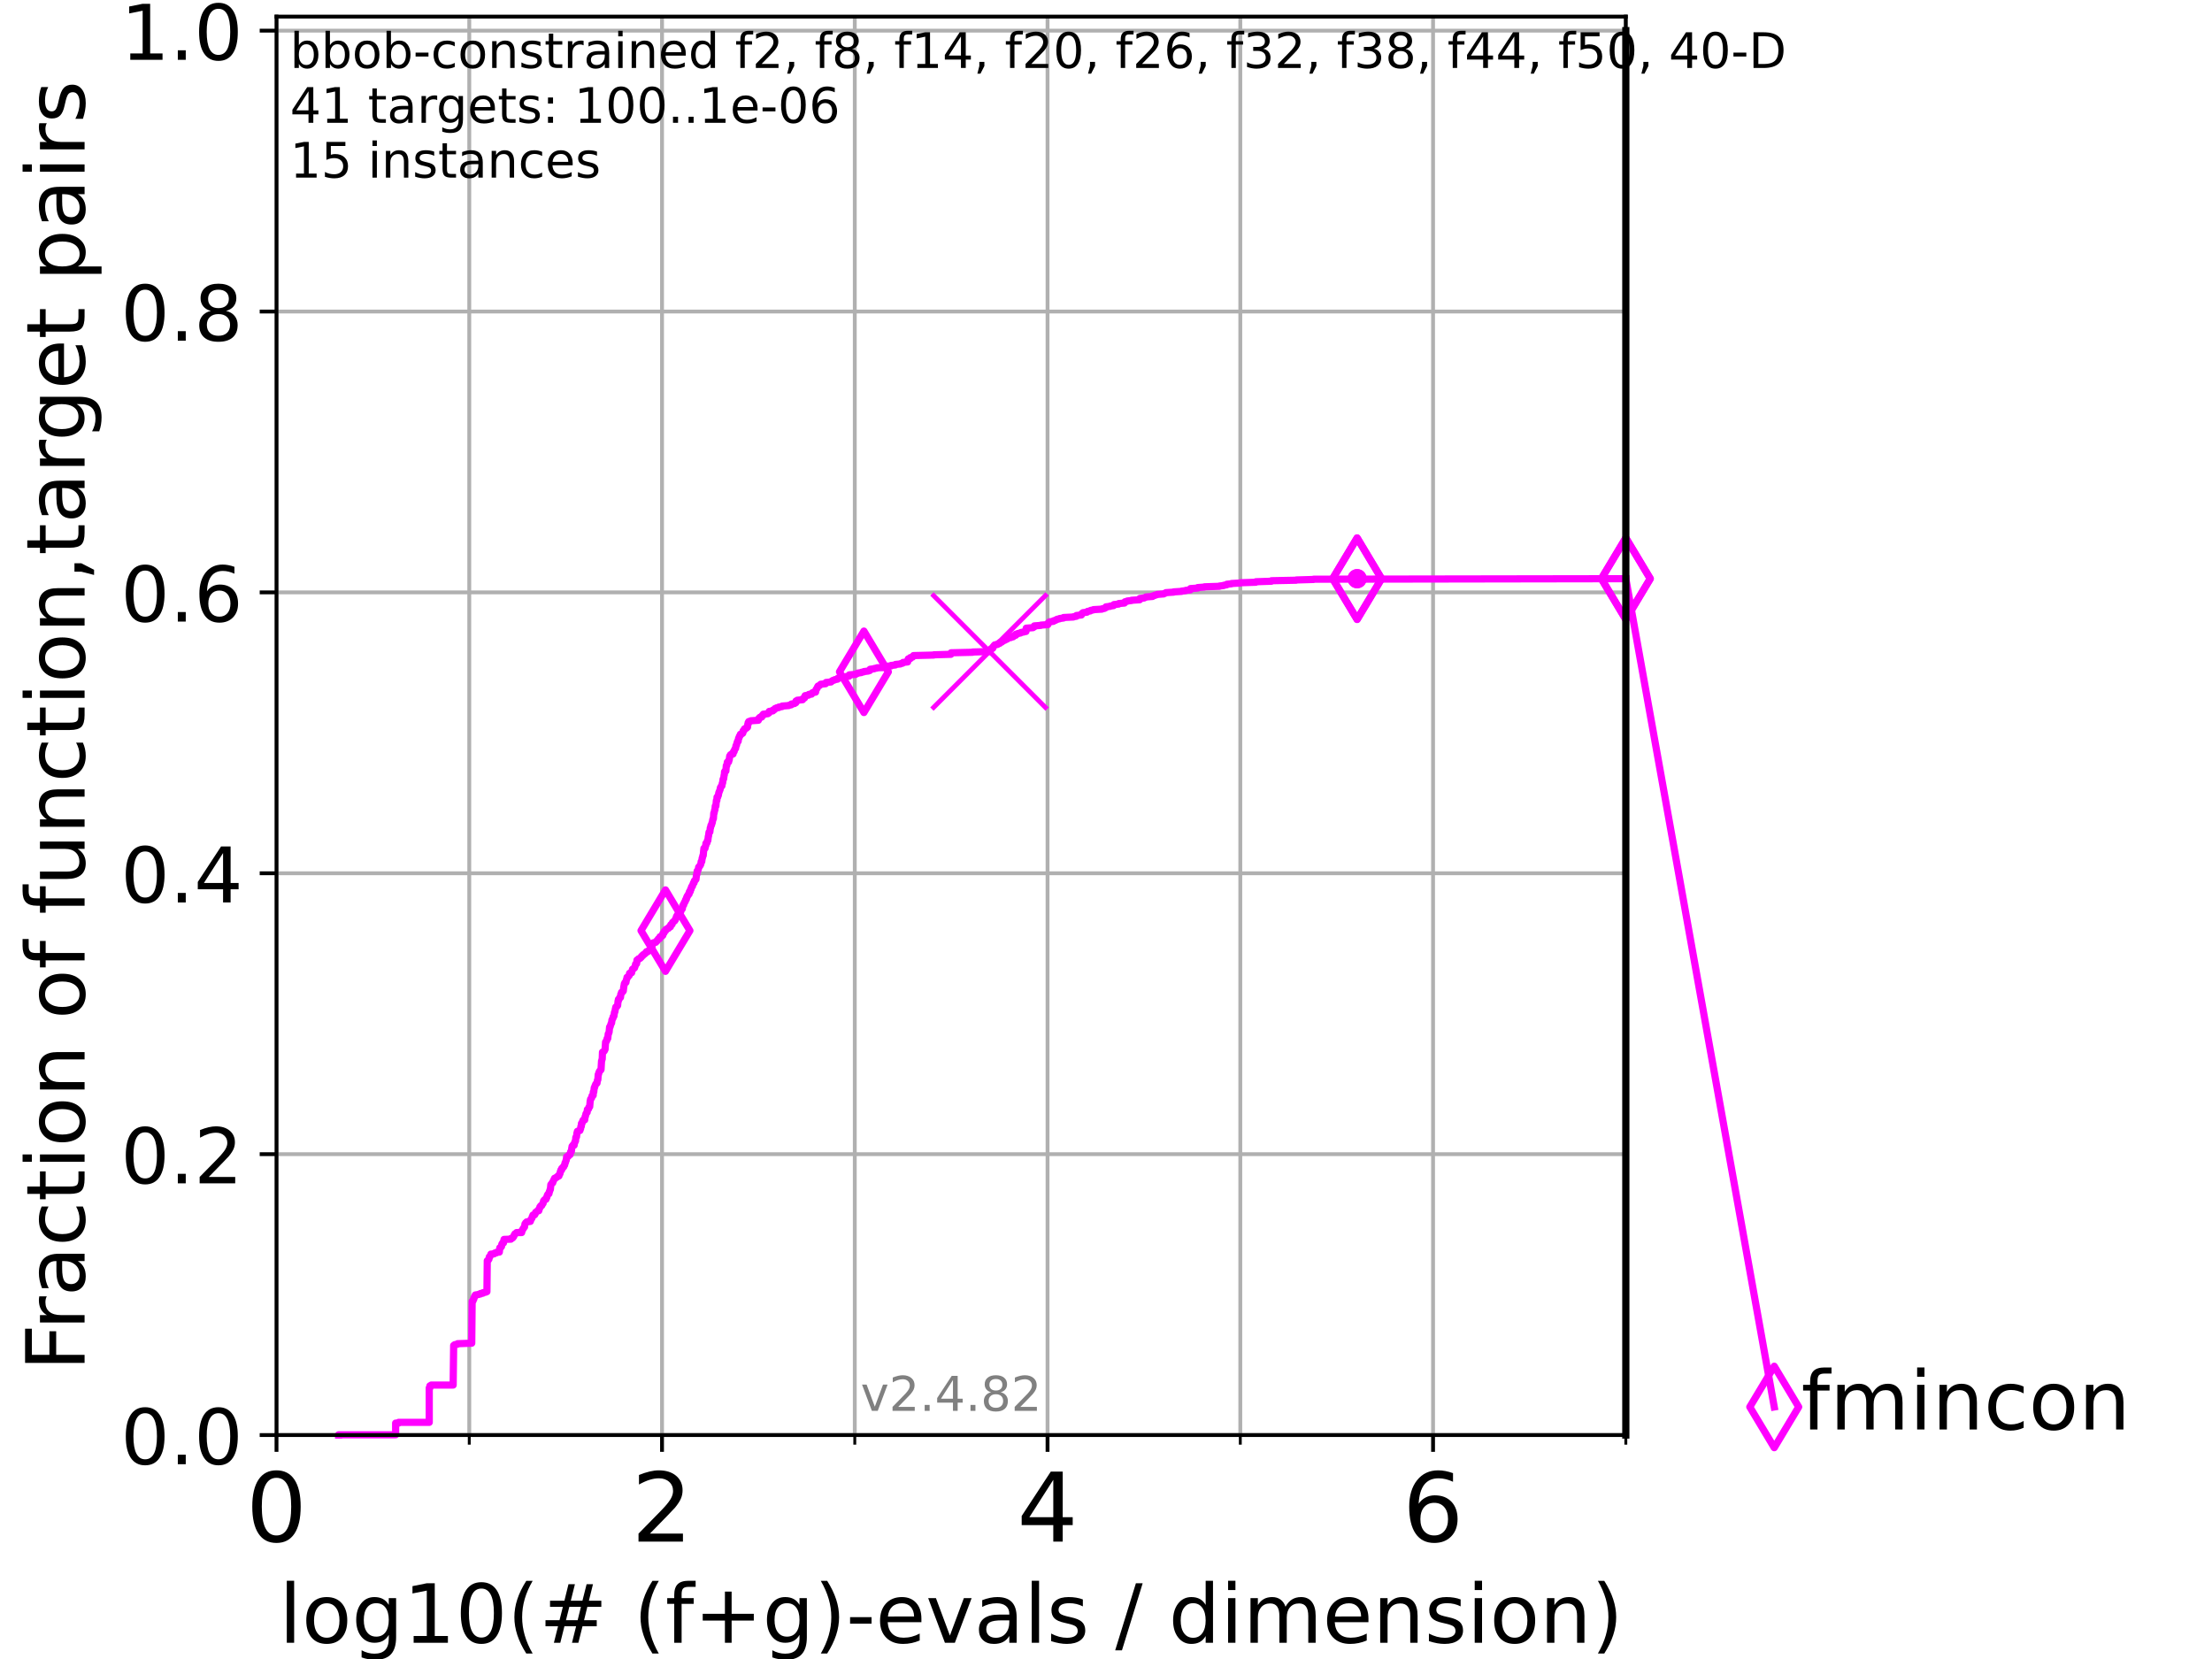 <?xml version="1.0" encoding="utf-8" standalone="no"?>
<!DOCTYPE svg PUBLIC "-//W3C//DTD SVG 1.1//EN"
  "http://www.w3.org/Graphics/SVG/1.1/DTD/svg11.dtd">
<!-- Created with matplotlib (https://matplotlib.org/) -->
<svg height="345.6pt" version="1.1" viewBox="0 0 460.8 345.6" width="460.8pt" xmlns="http://www.w3.org/2000/svg" xmlns:xlink="http://www.w3.org/1999/xlink">
 <defs>
  <style type="text/css">*{stroke-linecap:butt;stroke-linejoin:round;}</style>
 </defs>
 <g id="figure_1">
  <g id="patch_1">
   <path d="M 0 345.6 
L 460.8 345.6 
L 460.8 0 
L 0 0 
z
" style="fill:#ffffff;"/>
  </g>
  <g id="axes_1">
   <g id="patch_2">
    <path d="M 57.6 298.944 
L 338.688 298.944 
L 338.688 3.456 
L 57.6 3.456 
z
" style="fill:#ffffff;"/>
   </g>
   <g id="matplotlib.axis_1">
    <g id="xtick_1">
     <g id="line2d_1">
      <path clip-path="url(#p8f608f56a3)" d="M 57.6 298.944 
L 57.6 3.456 
" style="fill:none;stroke:#b0b0b0;stroke-linecap:square;stroke-width:0.8;"/>
     </g>
     <g id="line2d_2">
      <defs>
       <path d="M 0 0 
L 0 3.5 
" id="m49da90714b" style="stroke:#000000;stroke-width:0.8;"/>
      </defs>
      <g>
       <use style="stroke:#000000;stroke-width:0.8;" x="57.6" xlink:href="#m49da90714b" y="298.944"/>
      </g>
     </g>
     <g id="text_1">
      <!-- 0 -->
      <g transform="translate(51.237 321.141)scale(0.2 -0.2)">
       <defs>
        <path d="M 31.781 66.406 
Q 24.172 66.406 20.328 58.906 
Q 16.5 51.422 16.5 36.375 
Q 16.5 21.391 20.328 13.891 
Q 24.172 6.391 31.781 6.391 
Q 39.453 6.391 43.281 13.891 
Q 47.125 21.391 47.125 36.375 
Q 47.125 51.422 43.281 58.906 
Q 39.453 66.406 31.781 66.406 
z
M 31.781 74.219 
Q 44.047 74.219 50.516 64.516 
Q 56.984 54.828 56.984 36.375 
Q 56.984 17.969 50.516 8.266 
Q 44.047 -1.422 31.781 -1.422 
Q 19.531 -1.422 13.062 8.266 
Q 6.594 17.969 6.594 36.375 
Q 6.594 54.828 13.062 64.516 
Q 19.531 74.219 31.781 74.219 
z
" id="DejaVuSans-48"/>
       </defs>
       <use xlink:href="#DejaVuSans-48"/>
      </g>
     </g>
    </g>
    <g id="xtick_2">
     <g id="line2d_3">
      <path clip-path="url(#p8f608f56a3)" d="M 137.911 298.944 
L 137.911 3.456 
" style="fill:none;stroke:#b0b0b0;stroke-linecap:square;stroke-width:0.8;"/>
     </g>
     <g id="line2d_4">
      <g>
       <use style="stroke:#000000;stroke-width:0.8;" x="137.911" xlink:href="#m49da90714b" y="298.944"/>
      </g>
     </g>
     <g id="text_2">
      <!-- 2 -->
      <g transform="translate(131.548 321.141)scale(0.2 -0.2)">
       <defs>
        <path d="M 19.188 8.297 
L 53.609 8.297 
L 53.609 0 
L 7.328 0 
L 7.328 8.297 
Q 12.938 14.109 22.625 23.891 
Q 32.328 33.688 34.812 36.531 
Q 39.547 41.844 41.422 45.531 
Q 43.312 49.219 43.312 52.781 
Q 43.312 58.594 39.234 62.25 
Q 35.156 65.922 28.609 65.922 
Q 23.969 65.922 18.812 64.312 
Q 13.672 62.703 7.812 59.422 
L 7.812 69.391 
Q 13.766 71.781 18.938 73 
Q 24.125 74.219 28.422 74.219 
Q 39.75 74.219 46.484 68.547 
Q 53.219 62.891 53.219 53.422 
Q 53.219 48.922 51.531 44.891 
Q 49.859 40.875 45.406 35.406 
Q 44.188 33.984 37.641 27.219 
Q 31.109 20.453 19.188 8.297 
z
" id="DejaVuSans-50"/>
       </defs>
       <use xlink:href="#DejaVuSans-50"/>
      </g>
     </g>
    </g>
    <g id="xtick_3">
     <g id="line2d_5">
      <path clip-path="url(#p8f608f56a3)" d="M 218.222 298.944 
L 218.222 3.456 
" style="fill:none;stroke:#b0b0b0;stroke-linecap:square;stroke-width:0.8;"/>
     </g>
     <g id="line2d_6">
      <g>
       <use style="stroke:#000000;stroke-width:0.8;" x="218.222" xlink:href="#m49da90714b" y="298.944"/>
      </g>
     </g>
     <g id="text_3">
      <!-- 4 -->
      <g transform="translate(211.859 321.141)scale(0.2 -0.2)">
       <defs>
        <path d="M 37.797 64.312 
L 12.891 25.391 
L 37.797 25.391 
z
M 35.203 72.906 
L 47.609 72.906 
L 47.609 25.391 
L 58.016 25.391 
L 58.016 17.188 
L 47.609 17.188 
L 47.609 0 
L 37.797 0 
L 37.797 17.188 
L 4.891 17.188 
L 4.891 26.703 
z
" id="DejaVuSans-52"/>
       </defs>
       <use xlink:href="#DejaVuSans-52"/>
      </g>
     </g>
    </g>
    <g id="xtick_4">
     <g id="line2d_7">
      <path clip-path="url(#p8f608f56a3)" d="M 298.533 298.944 
L 298.533 3.456 
" style="fill:none;stroke:#b0b0b0;stroke-linecap:square;stroke-width:0.8;"/>
     </g>
     <g id="line2d_8">
      <g>
       <use style="stroke:#000000;stroke-width:0.8;" x="298.533" xlink:href="#m49da90714b" y="298.944"/>
      </g>
     </g>
     <g id="text_4">
      <!-- 6 -->
      <g transform="translate(292.17 321.141)scale(0.2 -0.2)">
       <defs>
        <path d="M 33.016 40.375 
Q 26.375 40.375 22.484 35.828 
Q 18.609 31.297 18.609 23.391 
Q 18.609 15.531 22.484 10.953 
Q 26.375 6.391 33.016 6.391 
Q 39.656 6.391 43.531 10.953 
Q 47.406 15.531 47.406 23.391 
Q 47.406 31.297 43.531 35.828 
Q 39.656 40.375 33.016 40.375 
z
M 52.594 71.297 
L 52.594 62.312 
Q 48.875 64.062 45.094 64.984 
Q 41.312 65.922 37.594 65.922 
Q 27.828 65.922 22.672 59.328 
Q 17.531 52.734 16.797 39.406 
Q 19.672 43.656 24.016 45.922 
Q 28.375 48.188 33.594 48.188 
Q 44.578 48.188 50.953 41.516 
Q 57.328 34.859 57.328 23.391 
Q 57.328 12.156 50.688 5.359 
Q 44.047 -1.422 33.016 -1.422 
Q 20.359 -1.422 13.672 8.266 
Q 6.984 17.969 6.984 36.375 
Q 6.984 53.656 15.188 63.938 
Q 23.391 74.219 37.203 74.219 
Q 40.922 74.219 44.703 73.484 
Q 48.484 72.75 52.594 71.297 
z
" id="DejaVuSans-54"/>
       </defs>
       <use xlink:href="#DejaVuSans-54"/>
      </g>
     </g>
    </g>
    <g id="xtick_5">
     <g id="line2d_9">
      <path clip-path="url(#p8f608f56a3)" d="M 97.755 298.944 
L 97.755 3.456 
" style="fill:none;stroke:#b0b0b0;stroke-linecap:square;stroke-width:0.8;"/>
     </g>
     <g id="line2d_10">
      <defs>
       <path d="M 0 0 
L 0 2 
" id="m00249b5dda" style="stroke:#000000;stroke-width:0.6;"/>
      </defs>
      <g>
       <use style="stroke:#000000;stroke-width:0.6;" x="97.755" xlink:href="#m00249b5dda" y="298.944"/>
      </g>
     </g>
    </g>
    <g id="xtick_6">
     <g id="line2d_11">
      <path clip-path="url(#p8f608f56a3)" d="M 178.066 298.944 
L 178.066 3.456 
" style="fill:none;stroke:#b0b0b0;stroke-linecap:square;stroke-width:0.8;"/>
     </g>
     <g id="line2d_12">
      <g>
       <use style="stroke:#000000;stroke-width:0.6;" x="178.066" xlink:href="#m00249b5dda" y="298.944"/>
      </g>
     </g>
    </g>
    <g id="xtick_7">
     <g id="line2d_13">
      <path clip-path="url(#p8f608f56a3)" d="M 258.377 298.944 
L 258.377 3.456 
" style="fill:none;stroke:#b0b0b0;stroke-linecap:square;stroke-width:0.8;"/>
     </g>
     <g id="line2d_14">
      <g>
       <use style="stroke:#000000;stroke-width:0.6;" x="258.377" xlink:href="#m00249b5dda" y="298.944"/>
      </g>
     </g>
    </g>
    <g id="xtick_8">
     <g id="line2d_15">
      <path clip-path="url(#p8f608f56a3)" d="M 338.688 298.944 
L 338.688 3.456 
" style="fill:none;stroke:#b0b0b0;stroke-linecap:square;stroke-width:0.8;"/>
     </g>
     <g id="line2d_16">
      <g>
       <use style="stroke:#000000;stroke-width:0.6;" x="338.688" xlink:href="#m00249b5dda" y="298.944"/>
      </g>
     </g>
    </g>
    <g id="text_5">
     <!-- log10(# (f+g)-evals / dimension) -->
     <g transform="translate(58.145 342.218)scale(0.17 -0.17)">
      <defs>
       <path d="M 9.422 75.984 
L 18.406 75.984 
L 18.406 0 
L 9.422 0 
z
" id="DejaVuSans-108"/>
       <path d="M 30.609 48.391 
Q 23.391 48.391 19.188 42.75 
Q 14.984 37.109 14.984 27.297 
Q 14.984 17.484 19.156 11.844 
Q 23.344 6.203 30.609 6.203 
Q 37.797 6.203 41.984 11.859 
Q 46.188 17.531 46.188 27.297 
Q 46.188 37.016 41.984 42.703 
Q 37.797 48.391 30.609 48.391 
z
M 30.609 56 
Q 42.328 56 49.016 48.375 
Q 55.719 40.766 55.719 27.297 
Q 55.719 13.875 49.016 6.219 
Q 42.328 -1.422 30.609 -1.422 
Q 18.844 -1.422 12.172 6.219 
Q 5.516 13.875 5.516 27.297 
Q 5.516 40.766 12.172 48.375 
Q 18.844 56 30.609 56 
z
" id="DejaVuSans-111"/>
       <path d="M 45.406 27.984 
Q 45.406 37.75 41.375 43.109 
Q 37.359 48.484 30.078 48.484 
Q 22.859 48.484 18.828 43.109 
Q 14.797 37.75 14.797 27.984 
Q 14.797 18.266 18.828 12.891 
Q 22.859 7.516 30.078 7.516 
Q 37.359 7.516 41.375 12.891 
Q 45.406 18.266 45.406 27.984 
z
M 54.391 6.781 
Q 54.391 -7.172 48.188 -13.984 
Q 42 -20.797 29.203 -20.797 
Q 24.469 -20.797 20.266 -20.094 
Q 16.062 -19.391 12.109 -17.922 
L 12.109 -9.188 
Q 16.062 -11.328 19.922 -12.344 
Q 23.781 -13.375 27.781 -13.375 
Q 36.625 -13.375 41.016 -8.766 
Q 45.406 -4.156 45.406 5.172 
L 45.406 9.625 
Q 42.625 4.781 38.281 2.391 
Q 33.938 0 27.875 0 
Q 17.828 0 11.672 7.656 
Q 5.516 15.328 5.516 27.984 
Q 5.516 40.672 11.672 48.328 
Q 17.828 56 27.875 56 
Q 33.938 56 38.281 53.609 
Q 42.625 51.219 45.406 46.391 
L 45.406 54.688 
L 54.391 54.688 
z
" id="DejaVuSans-103"/>
       <path d="M 12.406 8.297 
L 28.516 8.297 
L 28.516 63.922 
L 10.984 60.406 
L 10.984 69.391 
L 28.422 72.906 
L 38.281 72.906 
L 38.281 8.297 
L 54.391 8.297 
L 54.391 0 
L 12.406 0 
z
" id="DejaVuSans-49"/>
       <path d="M 31 75.875 
Q 24.469 64.656 21.281 53.656 
Q 18.109 42.672 18.109 31.391 
Q 18.109 20.125 21.312 9.062 
Q 24.516 -2 31 -13.188 
L 23.188 -13.188 
Q 15.875 -1.703 12.234 9.375 
Q 8.594 20.453 8.594 31.391 
Q 8.594 42.281 12.203 53.312 
Q 15.828 64.359 23.188 75.875 
z
" id="DejaVuSans-40"/>
       <path d="M 51.125 44 
L 36.922 44 
L 32.812 27.688 
L 47.125 27.688 
z
M 43.797 71.781 
L 38.719 51.516 
L 52.984 51.516 
L 58.109 71.781 
L 65.922 71.781 
L 60.891 51.516 
L 76.125 51.516 
L 76.125 44 
L 58.984 44 
L 54.984 27.688 
L 70.516 27.688 
L 70.516 20.219 
L 53.078 20.219 
L 48 0 
L 40.188 0 
L 45.219 20.219 
L 30.906 20.219 
L 25.875 0 
L 18.016 0 
L 23.094 20.219 
L 7.719 20.219 
L 7.719 27.688 
L 24.906 27.688 
L 29 44 
L 13.281 44 
L 13.281 51.516 
L 30.906 51.516 
L 35.891 71.781 
z
" id="DejaVuSans-35"/>
       <path id="DejaVuSans-32"/>
       <path d="M 37.109 75.984 
L 37.109 68.5 
L 28.516 68.5 
Q 23.688 68.5 21.797 66.547 
Q 19.922 64.594 19.922 59.516 
L 19.922 54.688 
L 34.719 54.688 
L 34.719 47.703 
L 19.922 47.703 
L 19.922 0 
L 10.891 0 
L 10.891 47.703 
L 2.297 47.703 
L 2.297 54.688 
L 10.891 54.688 
L 10.891 58.5 
Q 10.891 67.625 15.141 71.797 
Q 19.391 75.984 28.609 75.984 
z
" id="DejaVuSans-102"/>
       <path d="M 46 62.703 
L 46 35.5 
L 73.188 35.5 
L 73.188 27.203 
L 46 27.203 
L 46 0 
L 37.797 0 
L 37.797 27.203 
L 10.594 27.203 
L 10.594 35.5 
L 37.797 35.5 
L 37.797 62.703 
z
" id="DejaVuSans-43"/>
       <path d="M 8.016 75.875 
L 15.828 75.875 
Q 23.141 64.359 26.781 53.312 
Q 30.422 42.281 30.422 31.391 
Q 30.422 20.453 26.781 9.375 
Q 23.141 -1.703 15.828 -13.188 
L 8.016 -13.188 
Q 14.5 -2 17.703 9.062 
Q 20.906 20.125 20.906 31.391 
Q 20.906 42.672 17.703 53.656 
Q 14.5 64.656 8.016 75.875 
z
" id="DejaVuSans-41"/>
       <path d="M 4.891 31.391 
L 31.203 31.391 
L 31.203 23.391 
L 4.891 23.391 
z
" id="DejaVuSans-45"/>
       <path d="M 56.203 29.594 
L 56.203 25.203 
L 14.891 25.203 
Q 15.484 15.922 20.484 11.062 
Q 25.484 6.203 34.422 6.203 
Q 39.594 6.203 44.453 7.469 
Q 49.312 8.734 54.109 11.281 
L 54.109 2.781 
Q 49.266 0.734 44.188 -0.344 
Q 39.109 -1.422 33.891 -1.422 
Q 20.797 -1.422 13.156 6.188 
Q 5.516 13.812 5.516 26.812 
Q 5.516 40.234 12.766 48.109 
Q 20.016 56 32.328 56 
Q 43.359 56 49.781 48.891 
Q 56.203 41.797 56.203 29.594 
z
M 47.219 32.234 
Q 47.125 39.594 43.094 43.984 
Q 39.062 48.391 32.422 48.391 
Q 24.906 48.391 20.391 44.141 
Q 15.875 39.891 15.188 32.172 
z
" id="DejaVuSans-101"/>
       <path d="M 2.984 54.688 
L 12.5 54.688 
L 29.594 8.797 
L 46.688 54.688 
L 56.203 54.688 
L 35.688 0 
L 23.484 0 
z
" id="DejaVuSans-118"/>
       <path d="M 34.281 27.484 
Q 23.391 27.484 19.188 25 
Q 14.984 22.516 14.984 16.5 
Q 14.984 11.719 18.141 8.906 
Q 21.297 6.109 26.703 6.109 
Q 34.188 6.109 38.703 11.406 
Q 43.219 16.703 43.219 25.484 
L 43.219 27.484 
z
M 52.203 31.203 
L 52.203 0 
L 43.219 0 
L 43.219 8.297 
Q 40.141 3.328 35.547 0.953 
Q 30.953 -1.422 24.312 -1.422 
Q 15.922 -1.422 10.953 3.297 
Q 6 8.016 6 15.922 
Q 6 25.141 12.172 29.828 
Q 18.359 34.516 30.609 34.516 
L 43.219 34.516 
L 43.219 35.406 
Q 43.219 41.609 39.141 45 
Q 35.062 48.391 27.688 48.391 
Q 23 48.391 18.547 47.266 
Q 14.109 46.141 10.016 43.891 
L 10.016 52.203 
Q 14.938 54.109 19.578 55.047 
Q 24.219 56 28.609 56 
Q 40.484 56 46.344 49.844 
Q 52.203 43.703 52.203 31.203 
z
" id="DejaVuSans-97"/>
       <path d="M 44.281 53.078 
L 44.281 44.578 
Q 40.484 46.531 36.375 47.5 
Q 32.281 48.484 27.875 48.484 
Q 21.188 48.484 17.844 46.438 
Q 14.5 44.391 14.5 40.281 
Q 14.5 37.156 16.891 35.375 
Q 19.281 33.594 26.516 31.984 
L 29.594 31.297 
Q 39.156 29.25 43.188 25.516 
Q 47.219 21.781 47.219 15.094 
Q 47.219 7.469 41.188 3.016 
Q 35.156 -1.422 24.609 -1.422 
Q 20.219 -1.422 15.453 -0.562 
Q 10.688 0.297 5.422 2 
L 5.422 11.281 
Q 10.406 8.688 15.234 7.391 
Q 20.062 6.109 24.812 6.109 
Q 31.156 6.109 34.562 8.281 
Q 37.984 10.453 37.984 14.406 
Q 37.984 18.062 35.516 20.016 
Q 33.062 21.969 24.703 23.781 
L 21.578 24.516 
Q 13.234 26.266 9.516 29.906 
Q 5.812 33.547 5.812 39.891 
Q 5.812 47.609 11.281 51.797 
Q 16.75 56 26.812 56 
Q 31.781 56 36.172 55.266 
Q 40.578 54.547 44.281 53.078 
z
" id="DejaVuSans-115"/>
       <path d="M 25.391 72.906 
L 33.688 72.906 
L 8.297 -9.281 
L 0 -9.281 
z
" id="DejaVuSans-47"/>
       <path d="M 45.406 46.391 
L 45.406 75.984 
L 54.391 75.984 
L 54.391 0 
L 45.406 0 
L 45.406 8.203 
Q 42.578 3.328 38.25 0.953 
Q 33.938 -1.422 27.875 -1.422 
Q 17.969 -1.422 11.734 6.484 
Q 5.516 14.406 5.516 27.297 
Q 5.516 40.188 11.734 48.094 
Q 17.969 56 27.875 56 
Q 33.938 56 38.25 53.625 
Q 42.578 51.266 45.406 46.391 
z
M 14.797 27.297 
Q 14.797 17.391 18.875 11.75 
Q 22.953 6.109 30.078 6.109 
Q 37.203 6.109 41.297 11.75 
Q 45.406 17.391 45.406 27.297 
Q 45.406 37.203 41.297 42.844 
Q 37.203 48.484 30.078 48.484 
Q 22.953 48.484 18.875 42.844 
Q 14.797 37.203 14.797 27.297 
z
" id="DejaVuSans-100"/>
       <path d="M 9.422 54.688 
L 18.406 54.688 
L 18.406 0 
L 9.422 0 
z
M 9.422 75.984 
L 18.406 75.984 
L 18.406 64.594 
L 9.422 64.594 
z
" id="DejaVuSans-105"/>
       <path d="M 52 44.188 
Q 55.375 50.25 60.062 53.125 
Q 64.75 56 71.094 56 
Q 79.641 56 84.281 50.016 
Q 88.922 44.047 88.922 33.016 
L 88.922 0 
L 79.891 0 
L 79.891 32.719 
Q 79.891 40.578 77.094 44.375 
Q 74.312 48.188 68.609 48.188 
Q 61.625 48.188 57.562 43.547 
Q 53.516 38.922 53.516 30.906 
L 53.516 0 
L 44.484 0 
L 44.484 32.719 
Q 44.484 40.625 41.703 44.406 
Q 38.922 48.188 33.109 48.188 
Q 26.219 48.188 22.156 43.531 
Q 18.109 38.875 18.109 30.906 
L 18.109 0 
L 9.078 0 
L 9.078 54.688 
L 18.109 54.688 
L 18.109 46.188 
Q 21.188 51.219 25.484 53.609 
Q 29.781 56 35.688 56 
Q 41.656 56 45.828 52.969 
Q 50 49.953 52 44.188 
z
" id="DejaVuSans-109"/>
       <path d="M 54.891 33.016 
L 54.891 0 
L 45.906 0 
L 45.906 32.719 
Q 45.906 40.484 42.875 44.328 
Q 39.844 48.188 33.797 48.188 
Q 26.516 48.188 22.312 43.547 
Q 18.109 38.922 18.109 30.906 
L 18.109 0 
L 9.078 0 
L 9.078 54.688 
L 18.109 54.688 
L 18.109 46.188 
Q 21.344 51.125 25.703 53.562 
Q 30.078 56 35.797 56 
Q 45.219 56 50.047 50.172 
Q 54.891 44.344 54.891 33.016 
z
" id="DejaVuSans-110"/>
      </defs>
      <use xlink:href="#DejaVuSans-108"/>
      <use x="27.783" xlink:href="#DejaVuSans-111"/>
      <use x="88.965" xlink:href="#DejaVuSans-103"/>
      <use x="152.441" xlink:href="#DejaVuSans-49"/>
      <use x="216.064" xlink:href="#DejaVuSans-48"/>
      <use x="279.688" xlink:href="#DejaVuSans-40"/>
      <use x="318.701" xlink:href="#DejaVuSans-35"/>
      <use x="402.49" xlink:href="#DejaVuSans-32"/>
      <use x="434.277" xlink:href="#DejaVuSans-40"/>
      <use x="473.291" xlink:href="#DejaVuSans-102"/>
      <use x="508.496" xlink:href="#DejaVuSans-43"/>
      <use x="592.285" xlink:href="#DejaVuSans-103"/>
      <use x="655.762" xlink:href="#DejaVuSans-41"/>
      <use x="694.775" xlink:href="#DejaVuSans-45"/>
      <use x="730.859" xlink:href="#DejaVuSans-101"/>
      <use x="792.383" xlink:href="#DejaVuSans-118"/>
      <use x="851.562" xlink:href="#DejaVuSans-97"/>
      <use x="912.842" xlink:href="#DejaVuSans-108"/>
      <use x="940.625" xlink:href="#DejaVuSans-115"/>
      <use x="992.725" xlink:href="#DejaVuSans-32"/>
      <use x="1024.512" xlink:href="#DejaVuSans-47"/>
      <use x="1058.203" xlink:href="#DejaVuSans-32"/>
      <use x="1089.99" xlink:href="#DejaVuSans-100"/>
      <use x="1153.467" xlink:href="#DejaVuSans-105"/>
      <use x="1181.25" xlink:href="#DejaVuSans-109"/>
      <use x="1278.662" xlink:href="#DejaVuSans-101"/>
      <use x="1340.186" xlink:href="#DejaVuSans-110"/>
      <use x="1403.564" xlink:href="#DejaVuSans-115"/>
      <use x="1455.664" xlink:href="#DejaVuSans-105"/>
      <use x="1483.447" xlink:href="#DejaVuSans-111"/>
      <use x="1544.629" xlink:href="#DejaVuSans-110"/>
      <use x="1608.008" xlink:href="#DejaVuSans-41"/>
     </g>
    </g>
   </g>
   <g id="matplotlib.axis_2">
    <g id="ytick_1">
     <g id="line2d_17">
      <path clip-path="url(#p8f608f56a3)" d="M 57.6 298.944 
L 338.688 298.944 
" style="fill:none;stroke:#b0b0b0;stroke-linecap:square;stroke-width:0.8;"/>
     </g>
     <g id="line2d_18">
      <defs>
       <path d="M 0 0 
L -3.5 0 
" id="m32321b6b11" style="stroke:#000000;stroke-width:0.8;"/>
      </defs>
      <g>
       <use style="stroke:#000000;stroke-width:0.8;" x="57.6" xlink:href="#m32321b6b11" y="298.944"/>
      </g>
     </g>
     <g id="text_6">
      <!-- 0.0 -->
      <g transform="translate(25.155 305.023)scale(0.16 -0.16)">
       <defs>
        <path d="M 10.688 12.406 
L 21 12.406 
L 21 0 
L 10.688 0 
z
" id="DejaVuSans-46"/>
       </defs>
       <use xlink:href="#DejaVuSans-48"/>
       <use x="63.623" xlink:href="#DejaVuSans-46"/>
       <use x="95.41" xlink:href="#DejaVuSans-48"/>
      </g>
     </g>
    </g>
    <g id="ytick_2">
     <g id="line2d_19">
      <path clip-path="url(#p8f608f56a3)" d="M 57.6 240.432 
L 338.688 240.432 
" style="fill:none;stroke:#b0b0b0;stroke-linecap:square;stroke-width:0.8;"/>
     </g>
     <g id="line2d_20">
      <g>
       <use style="stroke:#000000;stroke-width:0.8;" x="57.6" xlink:href="#m32321b6b11" y="240.432"/>
      </g>
     </g>
     <g id="text_7">
      <!-- 0.2 -->
      <g transform="translate(25.155 246.51)scale(0.16 -0.16)">
       <use xlink:href="#DejaVuSans-48"/>
       <use x="63.623" xlink:href="#DejaVuSans-46"/>
       <use x="95.41" xlink:href="#DejaVuSans-50"/>
      </g>
     </g>
    </g>
    <g id="ytick_3">
     <g id="line2d_21">
      <path clip-path="url(#p8f608f56a3)" d="M 57.6 181.919 
L 338.688 181.919 
" style="fill:none;stroke:#b0b0b0;stroke-linecap:square;stroke-width:0.8;"/>
     </g>
     <g id="line2d_22">
      <g>
       <use style="stroke:#000000;stroke-width:0.8;" x="57.6" xlink:href="#m32321b6b11" y="181.919"/>
      </g>
     </g>
     <g id="text_8">
      <!-- 0.4 -->
      <g transform="translate(25.155 187.998)scale(0.16 -0.16)">
       <use xlink:href="#DejaVuSans-48"/>
       <use x="63.623" xlink:href="#DejaVuSans-46"/>
       <use x="95.41" xlink:href="#DejaVuSans-52"/>
      </g>
     </g>
    </g>
    <g id="ytick_4">
     <g id="line2d_23">
      <path clip-path="url(#p8f608f56a3)" d="M 57.6 123.407 
L 338.688 123.407 
" style="fill:none;stroke:#b0b0b0;stroke-linecap:square;stroke-width:0.8;"/>
     </g>
     <g id="line2d_24">
      <g>
       <use style="stroke:#000000;stroke-width:0.8;" x="57.6" xlink:href="#m32321b6b11" y="123.407"/>
      </g>
     </g>
     <g id="text_9">
      <!-- 0.6 -->
      <g transform="translate(25.155 129.485)scale(0.16 -0.16)">
       <use xlink:href="#DejaVuSans-48"/>
       <use x="63.623" xlink:href="#DejaVuSans-46"/>
       <use x="95.41" xlink:href="#DejaVuSans-54"/>
      </g>
     </g>
    </g>
    <g id="ytick_5">
     <g id="line2d_25">
      <path clip-path="url(#p8f608f56a3)" d="M 57.6 64.894 
L 338.688 64.894 
" style="fill:none;stroke:#b0b0b0;stroke-linecap:square;stroke-width:0.8;"/>
     </g>
     <g id="line2d_26">
      <g>
       <use style="stroke:#000000;stroke-width:0.8;" x="57.6" xlink:href="#m32321b6b11" y="64.894"/>
      </g>
     </g>
     <g id="text_10">
      <!-- 0.8 -->
      <g transform="translate(25.155 70.973)scale(0.16 -0.16)">
       <defs>
        <path d="M 31.781 34.625 
Q 24.75 34.625 20.719 30.859 
Q 16.703 27.094 16.703 20.516 
Q 16.703 13.922 20.719 10.156 
Q 24.75 6.391 31.781 6.391 
Q 38.812 6.391 42.859 10.172 
Q 46.922 13.969 46.922 20.516 
Q 46.922 27.094 42.891 30.859 
Q 38.875 34.625 31.781 34.625 
z
M 21.922 38.812 
Q 15.578 40.375 12.031 44.719 
Q 8.5 49.078 8.5 55.328 
Q 8.5 64.062 14.719 69.141 
Q 20.953 74.219 31.781 74.219 
Q 42.672 74.219 48.875 69.141 
Q 55.078 64.062 55.078 55.328 
Q 55.078 49.078 51.531 44.719 
Q 48 40.375 41.703 38.812 
Q 48.828 37.156 52.797 32.312 
Q 56.781 27.484 56.781 20.516 
Q 56.781 9.906 50.312 4.234 
Q 43.844 -1.422 31.781 -1.422 
Q 19.734 -1.422 13.25 4.234 
Q 6.781 9.906 6.781 20.516 
Q 6.781 27.484 10.781 32.312 
Q 14.797 37.156 21.922 38.812 
z
M 18.312 54.391 
Q 18.312 48.734 21.844 45.562 
Q 25.391 42.391 31.781 42.391 
Q 38.141 42.391 41.719 45.562 
Q 45.312 48.734 45.312 54.391 
Q 45.312 60.062 41.719 63.234 
Q 38.141 66.406 31.781 66.406 
Q 25.391 66.406 21.844 63.234 
Q 18.312 60.062 18.312 54.391 
z
" id="DejaVuSans-56"/>
       </defs>
       <use xlink:href="#DejaVuSans-48"/>
       <use x="63.623" xlink:href="#DejaVuSans-46"/>
       <use x="95.41" xlink:href="#DejaVuSans-56"/>
      </g>
     </g>
    </g>
    <g id="ytick_6">
     <g id="line2d_27">
      <path clip-path="url(#p8f608f56a3)" d="M 57.6 6.382 
L 338.688 6.382 
" style="fill:none;stroke:#b0b0b0;stroke-linecap:square;stroke-width:0.8;"/>
     </g>
     <g id="line2d_28">
      <g>
       <use style="stroke:#000000;stroke-width:0.8;" x="57.6" xlink:href="#m32321b6b11" y="6.382"/>
      </g>
     </g>
     <g id="text_11">
      <!-- 1.0 -->
      <g transform="translate(25.155 12.46)scale(0.16 -0.16)">
       <use xlink:href="#DejaVuSans-49"/>
       <use x="63.623" xlink:href="#DejaVuSans-46"/>
       <use x="95.41" xlink:href="#DejaVuSans-48"/>
      </g>
     </g>
    </g>
    <g id="text_12">
     <!-- Fraction of function,target pairs -->
     <g transform="translate(17.62 285.585)rotate(-90)scale(0.17 -0.17)">
      <defs>
       <path d="M 9.812 72.906 
L 51.703 72.906 
L 51.703 64.594 
L 19.672 64.594 
L 19.672 43.109 
L 48.578 43.109 
L 48.578 34.812 
L 19.672 34.812 
L 19.672 0 
L 9.812 0 
z
" id="DejaVuSans-70"/>
       <path d="M 41.109 46.297 
Q 39.594 47.172 37.812 47.578 
Q 36.031 48 33.891 48 
Q 26.266 48 22.188 43.047 
Q 18.109 38.094 18.109 28.812 
L 18.109 0 
L 9.078 0 
L 9.078 54.688 
L 18.109 54.688 
L 18.109 46.188 
Q 20.953 51.172 25.484 53.578 
Q 30.031 56 36.531 56 
Q 37.453 56 38.578 55.875 
Q 39.703 55.766 41.062 55.516 
z
" id="DejaVuSans-114"/>
       <path d="M 48.781 52.594 
L 48.781 44.188 
Q 44.969 46.297 41.141 47.344 
Q 37.312 48.391 33.406 48.391 
Q 24.656 48.391 19.812 42.844 
Q 14.984 37.312 14.984 27.297 
Q 14.984 17.281 19.812 11.734 
Q 24.656 6.203 33.406 6.203 
Q 37.312 6.203 41.141 7.25 
Q 44.969 8.297 48.781 10.406 
L 48.781 2.094 
Q 45.016 0.344 40.984 -0.531 
Q 36.969 -1.422 32.422 -1.422 
Q 20.062 -1.422 12.781 6.344 
Q 5.516 14.109 5.516 27.297 
Q 5.516 40.672 12.859 48.328 
Q 20.219 56 33.016 56 
Q 37.156 56 41.109 55.141 
Q 45.062 54.297 48.781 52.594 
z
" id="DejaVuSans-99"/>
       <path d="M 18.312 70.219 
L 18.312 54.688 
L 36.812 54.688 
L 36.812 47.703 
L 18.312 47.703 
L 18.312 18.016 
Q 18.312 11.328 20.141 9.422 
Q 21.969 7.516 27.594 7.516 
L 36.812 7.516 
L 36.812 0 
L 27.594 0 
Q 17.188 0 13.234 3.875 
Q 9.281 7.766 9.281 18.016 
L 9.281 47.703 
L 2.688 47.703 
L 2.688 54.688 
L 9.281 54.688 
L 9.281 70.219 
z
" id="DejaVuSans-116"/>
       <path d="M 8.5 21.578 
L 8.5 54.688 
L 17.484 54.688 
L 17.484 21.922 
Q 17.484 14.156 20.5 10.266 
Q 23.531 6.391 29.594 6.391 
Q 36.859 6.391 41.078 11.031 
Q 45.312 15.672 45.312 23.688 
L 45.312 54.688 
L 54.297 54.688 
L 54.297 0 
L 45.312 0 
L 45.312 8.406 
Q 42.047 3.422 37.719 1 
Q 33.406 -1.422 27.688 -1.422 
Q 18.266 -1.422 13.375 4.438 
Q 8.5 10.297 8.5 21.578 
z
M 31.109 56 
z
" id="DejaVuSans-117"/>
       <path d="M 11.719 12.406 
L 22.016 12.406 
L 22.016 4 
L 14.016 -11.625 
L 7.719 -11.625 
L 11.719 4 
z
" id="DejaVuSans-44"/>
       <path d="M 18.109 8.203 
L 18.109 -20.797 
L 9.078 -20.797 
L 9.078 54.688 
L 18.109 54.688 
L 18.109 46.391 
Q 20.953 51.266 25.266 53.625 
Q 29.594 56 35.594 56 
Q 45.562 56 51.781 48.094 
Q 58.016 40.188 58.016 27.297 
Q 58.016 14.406 51.781 6.484 
Q 45.562 -1.422 35.594 -1.422 
Q 29.594 -1.422 25.266 0.953 
Q 20.953 3.328 18.109 8.203 
z
M 48.688 27.297 
Q 48.688 37.203 44.609 42.844 
Q 40.531 48.484 33.406 48.484 
Q 26.266 48.484 22.188 42.844 
Q 18.109 37.203 18.109 27.297 
Q 18.109 17.391 22.188 11.75 
Q 26.266 6.109 33.406 6.109 
Q 40.531 6.109 44.609 11.75 
Q 48.688 17.391 48.688 27.297 
z
" id="DejaVuSans-112"/>
      </defs>
      <use xlink:href="#DejaVuSans-70"/>
      <use x="50.27" xlink:href="#DejaVuSans-114"/>
      <use x="91.383" xlink:href="#DejaVuSans-97"/>
      <use x="152.662" xlink:href="#DejaVuSans-99"/>
      <use x="207.643" xlink:href="#DejaVuSans-116"/>
      <use x="246.852" xlink:href="#DejaVuSans-105"/>
      <use x="274.635" xlink:href="#DejaVuSans-111"/>
      <use x="335.816" xlink:href="#DejaVuSans-110"/>
      <use x="399.195" xlink:href="#DejaVuSans-32"/>
      <use x="430.982" xlink:href="#DejaVuSans-111"/>
      <use x="492.164" xlink:href="#DejaVuSans-102"/>
      <use x="527.369" xlink:href="#DejaVuSans-32"/>
      <use x="559.156" xlink:href="#DejaVuSans-102"/>
      <use x="594.361" xlink:href="#DejaVuSans-117"/>
      <use x="657.74" xlink:href="#DejaVuSans-110"/>
      <use x="721.119" xlink:href="#DejaVuSans-99"/>
      <use x="776.1" xlink:href="#DejaVuSans-116"/>
      <use x="815.309" xlink:href="#DejaVuSans-105"/>
      <use x="843.092" xlink:href="#DejaVuSans-111"/>
      <use x="904.273" xlink:href="#DejaVuSans-110"/>
      <use x="967.652" xlink:href="#DejaVuSans-44"/>
      <use x="999.439" xlink:href="#DejaVuSans-116"/>
      <use x="1038.648" xlink:href="#DejaVuSans-97"/>
      <use x="1099.928" xlink:href="#DejaVuSans-114"/>
      <use x="1139.291" xlink:href="#DejaVuSans-103"/>
      <use x="1202.768" xlink:href="#DejaVuSans-101"/>
      <use x="1264.291" xlink:href="#DejaVuSans-116"/>
      <use x="1303.5" xlink:href="#DejaVuSans-32"/>
      <use x="1335.287" xlink:href="#DejaVuSans-112"/>
      <use x="1398.764" xlink:href="#DejaVuSans-97"/>
      <use x="1460.043" xlink:href="#DejaVuSans-105"/>
      <use x="1487.826" xlink:href="#DejaVuSans-114"/>
      <use x="1528.939" xlink:href="#DejaVuSans-115"/>
     </g>
    </g>
   </g>
   <g id="line2d_29">
    <defs>
     <path d="M 0 1.5 
C 0.398 1.5 0.779 1.342 1.061 1.061 
C 1.342 0.779 1.5 0.398 1.5 0 
C 1.5 -0.398 1.342 -0.779 1.061 -1.061 
C 0.779 -1.342 0.398 -1.5 0 -1.5 
C -0.398 -1.5 -0.779 -1.342 -1.061 -1.061 
C -1.342 -0.779 -1.5 -0.398 -1.5 0 
C -1.5 0.398 -1.342 0.779 -1.061 1.061 
C -0.779 1.342 -0.398 1.5 0 1.5 
z
" id="me9d6ef7d16" style="stroke:#ff00ff;"/>
    </defs>
    <g>
     <use style="fill:#ff00ff;stroke:#ff00ff;" x="282.714" xlink:href="#me9d6ef7d16" y="120.552"/>
     <use style="fill:#ff00ff;stroke:#ff00ff;" x="282.714" xlink:href="#me9d6ef7d16" y="120.552"/>
    </g>
   </g>
   <g id="line2d_30">
    <path d="M 70.539 298.944 
L 70.539 298.891 
L 82.418 298.891 
L 82.418 296.46 
L 83.037 296.46 
L 83.037 296.301 
L 89.419 296.301 
L 89.419 289.113 
L 89.559 289.113 
L 89.559 288.69 
L 89.836 288.69 
L 89.836 288.531 
L 94.401 288.531 
L 94.506 280.286 
L 94.715 280.233 
L 94.715 280.127 
L 95.327 280.021 
L 95.327 279.916 
L 98.271 279.81 
L 98.355 271.088 
L 98.523 271.036 
L 98.606 270.666 
L 98.689 270.666 
L 98.772 270.243 
L 98.854 270.243 
L 98.935 269.926 
L 99.017 269.926 
L 99.017 269.767 
L 99.732 269.661 
L 99.732 269.608 
L 100.117 269.556 
L 100.117 269.45 
L 100.605 269.397 
L 100.605 269.291 
L 101.187 269.186 
L 101.259 269.08 
L 101.436 269.08 
L 101.507 262.631 
L 101.717 262.526 
L 101.786 262.314 
L 101.855 262.314 
L 101.924 261.839 
L 102.06 261.786 
L 102.162 261.521 
L 102.196 261.521 
L 102.264 261.257 
L 102.924 261.204 
L 103.021 261.046 
L 103.404 260.993 
L 103.404 260.887 
L 104.023 260.834 
L 104.115 259.936 
L 104.355 259.83 
L 104.415 259.671 
L 104.474 259.671 
L 104.533 259.196 
L 104.592 259.196 
L 104.651 258.984 
L 104.884 258.931 
L 104.942 258.403 
L 105 258.403 
L 105 258.191 
L 106.436 258.139 
L 106.436 257.98 
L 106.803 257.874 
L 106.906 257.716 
L 107.009 257.61 
L 107.111 257.293 
L 107.162 257.293 
L 107.264 257.029 
L 107.515 256.923 
L 107.614 256.764 
L 108.671 256.764 
L 108.764 256.289 
L 108.857 256.236 
L 108.949 255.971 
L 109.04 255.919 
L 109.132 255.707 
L 109.267 255.601 
L 109.357 254.967 
L 109.402 254.967 
L 109.491 254.756 
L 109.668 254.65 
L 109.712 254.544 
L 110.485 254.439 
L 110.569 254.069 
L 110.694 253.963 
L 110.777 253.751 
L 110.818 253.751 
L 110.901 253.381 
L 110.983 253.381 
L 111.023 253.117 
L 111.386 253.064 
L 111.466 252.853 
L 111.506 252.853 
L 111.585 252.536 
L 111.781 252.43 
L 111.859 252.324 
L 112.243 252.219 
L 112.281 251.849 
L 112.394 251.796 
L 112.469 251.426 
L 112.581 251.32 
L 112.619 251.214 
L 112.84 251.161 
L 112.95 250.897 
L 112.987 250.897 
L 113.059 250.686 
L 113.132 250.686 
L 113.24 250.157 
L 113.311 250.104 
L 113.418 249.946 
L 113.735 249.84 
L 113.804 249.523 
L 113.908 249.47 
L 114.012 248.994 
L 114.08 248.889 
L 114.183 248.73 
L 114.352 248.677 
L 114.452 248.201 
L 114.486 248.201 
L 114.586 247.831 
L 114.652 247.779 
L 114.751 246.774 
L 114.882 246.669 
L 114.98 246.457 
L 115.141 246.404 
L 115.238 246.034 
L 115.302 245.981 
L 115.397 245.717 
L 115.46 245.611 
L 115.523 245.453 
L 115.835 245.347 
L 115.835 245.294 
L 116.081 245.189 
L 116.111 245.083 
L 116.443 244.977 
L 116.532 244.607 
L 116.651 244.501 
L 116.739 244.026 
L 116.798 244.026 
L 116.856 243.709 
L 117.001 243.709 
L 117.03 243.392 
L 117.231 243.286 
L 117.288 243.127 
L 117.43 243.074 
L 117.514 242.81 
L 117.626 242.704 
L 117.71 242.229 
L 117.793 242.176 
L 117.903 241.753 
L 117.958 241.7 
L 118.04 240.96 
L 118.364 240.907 
L 118.471 240.643 
L 118.761 240.537 
L 118.865 239.956 
L 119.02 239.903 
L 119.123 239.057 
L 119.148 239.057 
L 119.174 238.793 
L 119.326 238.74 
L 119.326 238.582 
L 119.603 238.582 
L 119.677 238.053 
L 119.752 238 
L 119.826 237.683 
L 119.899 237.683 
L 119.948 236.943 
L 120.094 236.837 
L 120.191 235.992 
L 120.239 235.886 
L 120.287 235.674 
L 120.595 235.569 
L 120.595 235.516 
L 120.806 235.516 
L 120.899 235.199 
L 120.945 235.146 
L 121.014 234.617 
L 121.106 234.617 
L 121.128 234.036 
L 121.242 234.036 
L 121.333 233.666 
L 121.378 233.56 
L 121.468 233.349 
L 121.8 233.296 
L 121.888 232.609 
L 121.953 232.556 
L 122.062 232.027 
L 122.105 232.027 
L 122.202 231.763 
L 122.319 231.71 
L 122.362 231.129 
L 122.594 231.023 
L 122.678 230.653 
L 122.844 230.547 
L 122.948 229.332 
L 122.968 229.332 
L 123.03 228.962 
L 123.132 228.856 
L 123.233 228.697 
L 123.253 228.697 
L 123.334 228.274 
L 123.574 228.169 
L 123.594 227.482 
L 123.692 227.482 
L 123.791 226.583 
L 123.849 226.583 
L 123.947 226.213 
L 124.005 226.107 
L 124.101 225.843 
L 124.197 225.737 
L 124.293 225.632 
L 124.369 225.632 
L 124.444 225.05 
L 124.539 224.944 
L 124.623 223.834 
L 124.688 223.782 
L 124.781 223.359 
L 124.855 223.253 
L 124.928 223.094 
L 125.075 222.989 
L 125.147 222.83 
L 125.202 222.83 
L 125.31 221.033 
L 125.328 221.033 
L 125.435 220.61 
L 125.453 220.61 
L 125.506 219.183 
L 125.753 219.077 
L 125.849 218.972 
L 125.927 218.866 
L 126.031 218.602 
L 126.048 218.602 
L 126.151 217.069 
L 126.304 216.963 
L 126.355 216.699 
L 126.423 216.699 
L 126.473 216.329 
L 126.607 216.329 
L 126.707 215.377 
L 126.773 215.325 
L 126.88 215.007 
L 126.888 215.007 
L 126.986 213.95 
L 127.1 213.897 
L 127.181 213.58 
L 127.229 213.475 
L 127.326 213.157 
L 127.406 213.105 
L 127.477 212.47 
L 127.517 212.47 
L 127.627 212.153 
L 127.698 212.1 
L 127.737 211.783 
L 127.892 211.677 
L 128 210.885 
L 128.093 210.779 
L 128.192 210.197 
L 128.222 210.092 
L 128.291 209.775 
L 128.516 209.669 
L 128.62 209.457 
L 128.665 209.457 
L 128.754 208.506 
L 128.827 208.506 
L 128.827 208.189 
L 129.017 208.083 
L 129.089 207.819 
L 129.262 207.766 
L 129.319 207.132 
L 129.376 207.132 
L 129.476 206.709 
L 129.728 206.603 
L 129.812 206.445 
L 129.839 206.445 
L 129.95 205.493 
L 129.977 205.44 
L 130.067 204.912 
L 130.114 204.859 
L 130.176 204.7 
L 130.398 204.647 
L 130.492 204.066 
L 130.572 203.96 
L 130.618 203.59 
L 130.835 203.485 
L 130.946 203.326 
L 131.069 203.22 
L 131.147 202.745 
L 131.578 202.639 
L 131.678 202.163 
L 131.703 202.11 
L 131.765 201.899 
L 131.999 201.793 
L 132.036 201.687 
L 132.182 201.635 
L 132.279 201.317 
L 132.345 201.212 
L 132.399 200.842 
L 132.624 200.736 
L 132.695 199.996 
L 132.975 199.89 
L 133.021 199.732 
L 133.364 199.626 
L 133.466 199.468 
L 133.578 199.415 
L 133.645 199.203 
L 133.888 199.098 
L 133.965 198.886 
L 134.247 198.78 
L 134.354 198.675 
L 134.439 198.569 
L 134.503 198.463 
L 134.682 198.41 
L 134.682 198.252 
L 135.015 198.199 
L 135.015 198.093 
L 135.402 197.988 
L 135.462 197.67 
L 135.672 197.618 
L 135.682 197.353 
L 135.83 197.248 
L 135.849 196.772 
L 136.005 196.666 
L 136.102 196.402 
L 136.617 196.296 
L 136.683 196.138 
L 136.823 196.085 
L 136.878 195.926 
L 137.026 195.82 
L 137.126 195.609 
L 137.389 195.556 
L 137.496 195.133 
L 137.885 195.028 
L 137.885 194.975 
L 138.067 194.869 
L 138.093 194.446 
L 138.299 194.393 
L 138.367 194.023 
L 138.628 193.918 
L 138.678 193.653 
L 138.919 193.548 
L 138.919 193.495 
L 139.253 193.389 
L 139.326 193.178 
L 139.66 193.072 
L 139.731 192.649 
L 140.011 192.543 
L 140.096 192.173 
L 140.257 192.068 
L 140.333 191.962 
L 140.529 191.856 
L 140.544 191.75 
L 140.679 191.645 
L 140.768 191.328 
L 140.886 191.222 
L 140.922 190.905 
L 141.032 190.905 
L 141.083 190.64 
L 141.242 190.535 
L 141.35 190.27 
L 141.585 190.165 
L 141.662 190.059 
L 141.739 190.059 
L 141.753 189.795 
L 141.858 189.795 
L 141.934 189.425 
L 142.141 189.319 
L 142.236 188.632 
L 142.419 188.526 
L 142.459 188.209 
L 142.553 188.156 
L 142.653 187.839 
L 142.759 187.786 
L 142.832 187.416 
L 142.989 187.31 
L 143.054 186.888 
L 143.132 186.888 
L 143.19 186.623 
L 143.344 186.518 
L 143.42 186.253 
L 143.547 186.253 
L 143.603 185.778 
L 143.785 185.725 
L 143.859 185.249 
L 143.958 185.249 
L 144.069 184.72 
L 144.252 184.615 
L 144.324 184.245 
L 144.391 184.139 
L 144.451 183.928 
L 144.576 183.928 
L 144.641 183.505 
L 144.812 183.399 
L 144.906 183.188 
L 144.982 183.188 
L 145.092 182.236 
L 145.178 182.13 
L 145.23 181.443 
L 145.35 181.443 
L 145.452 181.126 
L 145.492 181.02 
L 145.537 180.65 
L 145.683 180.545 
L 145.75 180.386 
L 145.871 180.28 
L 145.976 180.016 
L 145.993 180.016 
L 146.064 179.488 
L 146.184 179.488 
L 146.276 178.748 
L 146.319 178.748 
L 146.426 178.219 
L 146.495 178.219 
L 146.591 177.109 
L 146.623 177.109 
L 146.633 176.739 
L 146.859 176.739 
L 146.963 176.211 
L 147.046 176.105 
L 147.057 175.682 
L 147.282 175.576 
L 147.364 175.101 
L 147.455 175.101 
L 147.56 174.202 
L 147.595 174.202 
L 147.703 173.356 
L 147.878 173.303 
L 147.962 172.458 
L 148.015 172.458 
L 148.108 171.929 
L 148.219 171.876 
L 148.323 171.401 
L 148.369 171.401 
L 148.478 170.766 
L 148.49 170.661 
L 148.554 170.555 
L 148.611 170.555 
L 148.693 169.392 
L 148.761 169.392 
L 148.871 168.758 
L 148.938 168.705 
L 149.003 167.912 
L 149.132 167.912 
L 149.235 166.749 
L 149.337 166.749 
L 149.368 166.062 
L 149.508 166.062 
L 149.58 165.745 
L 149.644 165.692 
L 149.755 165.058 
L 149.828 164.952 
L 149.938 164.635 
L 150.003 164.529 
L 150.081 164.053 
L 150.168 163.948 
L 150.203 163.842 
L 150.378 163.736 
L 150.466 163.155 
L 150.535 163.102 
L 150.63 162.309 
L 150.746 162.256 
L 150.848 161.463 
L 150.891 161.411 
L 150.933 160.776 
L 151.023 160.776 
L 151.023 160.618 
L 151.215 160.618 
L 151.299 159.508 
L 151.418 159.455 
L 151.512 158.768 
L 151.787 158.715 
L 151.852 158.292 
L 151.913 158.292 
L 152.008 157.499 
L 152.13 157.446 
L 152.165 157.235 
L 152.383 157.235 
L 152.383 157.076 
L 152.703 157.076 
L 152.791 156.601 
L 152.937 156.548 
L 153.018 156.178 
L 153.089 156.072 
L 153.171 155.914 
L 153.236 155.914 
L 153.318 155.332 
L 153.434 155.226 
L 153.54 154.698 
L 153.604 154.592 
L 153.636 154.434 
L 153.771 154.434 
L 153.857 153.799 
L 153.967 153.694 
L 154.026 153.376 
L 154.169 153.271 
L 154.241 152.954 
L 154.578 152.848 
L 154.578 152.795 
L 154.728 152.742 
L 154.798 152.266 
L 154.969 152.214 
L 155.077 151.844 
L 155.369 151.738 
L 155.369 151.685 
L 155.508 151.685 
L 155.508 151.526 
L 155.726 151.474 
L 155.782 150.839 
L 155.857 150.839 
L 155.857 150.522 
L 155.978 150.522 
L 155.978 150.311 
L 156.409 150.205 
L 156.409 150.152 
L 157.982 150.046 
L 158.092 149.624 
L 158.318 149.571 
L 158.318 149.412 
L 158.692 149.359 
L 158.787 149.042 
L 159.007 148.989 
L 159.007 148.778 
L 159.969 148.672 
L 159.969 148.566 
L 160.194 148.514 
L 160.247 148.196 
L 161.001 148.091 
L 161.001 147.932 
L 161.343 147.826 
L 161.432 147.615 
L 161.777 147.509 
L 161.777 147.456 
L 162.23 147.404 
L 162.23 147.298 
L 162.936 147.192 
L 162.936 147.086 
L 164.32 146.981 
L 164.32 146.928 
L 164.842 146.822 
L 164.862 146.664 
L 165.517 146.558 
L 165.588 146.399 
L 165.782 146.399 
L 165.826 146.029 
L 166.088 146.029 
L 166.088 145.871 
L 167.205 145.765 
L 167.286 145.501 
L 167.606 145.395 
L 167.716 144.919 
L 168.431 144.814 
L 168.493 144.655 
L 169.062 144.602 
L 169.073 144.444 
L 169.277 144.338 
L 169.277 144.285 
L 169.902 144.179 
L 169.964 143.704 
L 170.025 143.704 
L 170.09 143.492 
L 170.226 143.386 
L 170.32 143.069 
L 170.419 142.964 
L 170.419 142.911 
L 170.737 142.805 
L 170.812 142.699 
L 170.961 142.594 
L 170.961 142.541 
L 171.984 142.435 
L 172.071 142.171 
L 173.122 142.065 
L 173.231 141.906 
L 173.49 141.801 
L 173.49 141.748 
L 173.886 141.642 
L 173.886 141.589 
L 174.471 141.484 
L 174.56 141.272 
L 175.426 141.166 
L 175.426 141.114 
L 176.217 141.008 
L 176.217 140.955 
L 176.894 140.849 
L 176.924 140.585 
L 178.253 140.479 
L 178.339 140.374 
L 178.696 140.268 
L 178.696 140.215 
L 179.442 140.109 
L 179.442 140.056 
L 179.97 139.951 
L 179.97 139.898 
L 180.872 139.792 
L 180.872 139.739 
L 181.196 139.686 
L 181.253 139.422 
L 182.11 139.316 
L 182.11 139.264 
L 182.725 139.158 
L 182.725 139.105 
L 184.547 139.052 
L 184.571 138.788 
L 185.608 138.735 
L 185.608 138.629 
L 186.537 138.524 
L 186.537 138.418 
L 187.571 138.312 
L 187.571 138.259 
L 188.037 138.154 
L 188.127 137.995 
L 189.085 137.889 
L 189.144 137.414 
L 189.208 137.414 
L 189.208 137.255 
L 189.624 137.202 
L 189.624 136.991 
L 190.101 136.885 
L 190.181 136.726 
L 190.301 136.621 
L 190.301 136.568 
L 194.526 136.462 
L 194.526 136.409 
L 198.093 136.304 
L 198.132 135.986 
L 202.603 135.881 
L 202.603 135.828 
L 206.228 135.722 
L 206.336 135.458 
L 206.445 135.352 
L 206.448 135.141 
L 206.818 135.035 
L 206.838 134.771 
L 206.993 134.665 
L 207.06 134.507 
L 207.212 134.401 
L 207.212 134.348 
L 207.808 134.242 
L 207.835 134.137 
L 208.24 134.031 
L 208.245 133.872 
L 208.657 133.767 
L 208.679 133.661 
L 208.964 133.555 
L 209.021 133.449 
L 209.39 133.344 
L 209.39 133.238 
L 209.816 133.132 
L 209.887 132.921 
L 210.578 132.815 
L 210.578 132.762 
L 211.044 132.657 
L 211.045 132.498 
L 211.321 132.445 
L 211.321 132.339 
L 211.596 132.339 
L 211.596 132.128 
L 212.035 132.022 
L 212.035 131.969 
L 212.599 131.864 
L 212.669 131.758 
L 213.293 131.652 
L 213.293 131.599 
L 213.732 131.547 
L 213.782 130.859 
L 215.185 130.754 
L 215.185 130.701 
L 215.448 130.595 
L 215.468 130.384 
L 216.834 130.278 
L 216.834 130.225 
L 218.289 130.119 
L 218.381 129.749 
L 218.656 129.644 
L 218.659 129.538 
L 219.445 129.432 
L 219.451 129.327 
L 219.879 129.221 
L 219.879 129.168 
L 220.194 129.062 
L 220.194 129.009 
L 220.74 128.904 
L 220.74 128.851 
L 221.552 128.745 
L 221.552 128.639 
L 223.608 128.534 
L 223.608 128.481 
L 224.249 128.375 
L 224.25 128.217 
L 225.282 128.111 
L 225.381 127.794 
L 225.598 127.688 
L 225.598 127.635 
L 226.441 127.529 
L 226.54 127.371 
L 227.145 127.265 
L 227.193 127.159 
L 227.778 127.054 
L 227.778 127.001 
L 229.534 126.895 
L 229.534 126.842 
L 230.086 126.737 
L 230.086 126.684 
L 230.39 126.578 
L 230.391 126.419 
L 231.254 126.314 
L 231.254 126.261 
L 231.987 126.155 
L 232.055 125.944 
L 233.05 125.838 
L 233.05 125.732 
L 234.244 125.627 
L 234.343 125.362 
L 234.82 125.257 
L 234.82 125.204 
L 235.729 125.098 
L 235.729 125.045 
L 237.425 124.939 
L 237.436 124.675 
L 238.362 124.569 
L 238.362 124.517 
L 238.724 124.411 
L 238.724 124.358 
L 240.108 124.252 
L 240.117 124.147 
L 240.569 124.041 
L 240.569 123.988 
L 241.048 123.882 
L 241.048 123.829 
L 242.431 123.724 
L 242.431 123.671 
L 242.779 123.565 
L 242.877 123.459 
L 244.489 123.354 
L 244.489 123.301 
L 246.145 123.195 
L 246.145 123.142 
L 247.019 123.037 
L 247.019 122.984 
L 247.977 122.878 
L 247.991 122.614 
L 249.497 122.508 
L 249.497 122.402 
L 250.906 122.297 
L 250.906 122.244 
L 254.025 122.138 
L 254.025 122.085 
L 254.92 121.979 
L 254.92 121.927 
L 255.561 121.821 
L 255.563 121.715 
L 256.557 121.609 
L 256.557 121.557 
L 258.396 121.451 
L 258.396 121.398 
L 261.614 121.292 
L 261.617 121.187 
L 264.869 121.081 
L 264.87 120.975 
L 270.033 120.869 
L 270.033 120.817 
L 273.654 120.711 
L 273.654 120.658 
L 338.688 120.552 
L 338.688 120.552 
" style="fill:none;stroke:#ff00ff;stroke-linecap:square;stroke-width:1.5;"/>
   </g>
   <g id="line2d_31">
    <defs>
     <path d="M -0 8.485 
L 5.091 0 
L 0 -8.485 
L -5.091 -0 
z
" id="m9a2f150a45" style="stroke:#ff00ff;stroke-linejoin:miter;stroke-width:1.5;"/>
    </defs>
    <g>
     <use style="fill-opacity:0;stroke:#ff00ff;stroke-linejoin:miter;stroke-width:1.5;" x="138.628" xlink:href="#m9a2f150a45" y="193.865"/>
     <use style="fill-opacity:0;stroke:#ff00ff;stroke-linejoin:miter;stroke-width:1.5;" x="179.97" xlink:href="#m9a2f150a45" y="139.951"/>
     <use style="fill-opacity:0;stroke:#ff00ff;stroke-linejoin:miter;stroke-width:1.5;" x="282.714" xlink:href="#m9a2f150a45" y="120.552"/>
     <use style="fill-opacity:0;stroke:#ff00ff;stroke-linejoin:miter;stroke-width:1.5;" x="282.714" xlink:href="#m9a2f150a45" y="120.552"/>
     <use style="fill-opacity:0;stroke:#ff00ff;stroke-linejoin:miter;stroke-width:1.5;" x="338.688" xlink:href="#m9a2f150a45" y="120.552"/>
    </g>
   </g>
   <g id="line2d_32">
    <path style="fill:none;stroke:#ff00ff;stroke-linecap:square;stroke-width:1.5;"/>
    <g/>
   </g>
   <g id="line2d_33">
    <path clip-path="url(#p8f608f56a3)" d="M 206.136 135.722 
" style="fill:none;stroke:#ff00ff;stroke-linecap:square;stroke-width:1.5;"/>
    <defs>
     <path d="M -12 12 
L 12 -12 
M -12 -12 
L 12 12 
" id="m69775fbad5" style="stroke:#ff00ff;"/>
    </defs>
    <g clip-path="url(#p8f608f56a3)">
     <use style="fill:#ff00ff;stroke:#ff00ff;" x="206.136" xlink:href="#m69775fbad5" y="135.722"/>
    </g>
   </g>
   <g id="line2d_34">
    <path d="M 338.688 120.552 
L 369.608 293.093 
" style="fill:none;stroke:#ff00ff;stroke-linecap:square;stroke-width:1.5;"/>
    <g>
     <use style="fill-opacity:0;stroke:#ff00ff;stroke-linejoin:miter;stroke-width:1.5;" x="338.688" xlink:href="#m9a2f150a45" y="120.552"/>
     <use style="fill-opacity:0;stroke:#ff00ff;stroke-linejoin:miter;stroke-width:1.5;" x="369.608" xlink:href="#m9a2f150a45" y="293.093"/>
    </g>
   </g>
   <g id="line2d_35">
    <path d="M 338.688 298.944 
L 338.688 6.382 
" style="fill:none;stroke:#000000;stroke-linecap:square;stroke-width:1.5;"/>
   </g>
   <g id="patch_3">
    <path d="M 57.6 298.944 
L 57.6 3.456 
" style="fill:none;stroke:#000000;stroke-linecap:square;stroke-linejoin:miter;stroke-width:0.8;"/>
   </g>
   <g id="patch_4">
    <path d="M 338.688 298.944 
L 338.688 3.456 
" style="fill:none;stroke:#000000;stroke-linecap:square;stroke-linejoin:miter;stroke-width:0.8;"/>
   </g>
   <g id="patch_5">
    <path d="M 57.6 298.944 
L 338.688 298.944 
" style="fill:none;stroke:#000000;stroke-linecap:square;stroke-linejoin:miter;stroke-width:0.8;"/>
   </g>
   <g id="patch_6">
    <path d="M 57.6 3.456 
L 338.688 3.456 
" style="fill:none;stroke:#000000;stroke-linecap:square;stroke-linejoin:miter;stroke-width:0.8;"/>
   </g>
   <g id="text_13">
    <!-- fmincon -->
    <g transform="translate(375.229 297.784)scale(0.17 -0.17)">
     <use xlink:href="#DejaVuSans-102"/>
     <use x="35.205" xlink:href="#DejaVuSans-109"/>
     <use x="132.617" xlink:href="#DejaVuSans-105"/>
     <use x="160.4" xlink:href="#DejaVuSans-110"/>
     <use x="223.779" xlink:href="#DejaVuSans-99"/>
     <use x="278.76" xlink:href="#DejaVuSans-111"/>
     <use x="339.941" xlink:href="#DejaVuSans-110"/>
    </g>
   </g>
   <g id="text_14">
    <!-- bbob-constrained f2, f8, f14, f20, f26, f32, f38, f44, f50, 40-D -->
    <g transform="translate(60.411 14.161)scale(0.102 -0.102)">
     <defs>
      <path d="M 48.688 27.297 
Q 48.688 37.203 44.609 42.844 
Q 40.531 48.484 33.406 48.484 
Q 26.266 48.484 22.188 42.844 
Q 18.109 37.203 18.109 27.297 
Q 18.109 17.391 22.188 11.75 
Q 26.266 6.109 33.406 6.109 
Q 40.531 6.109 44.609 11.75 
Q 48.688 17.391 48.688 27.297 
z
M 18.109 46.391 
Q 20.953 51.266 25.266 53.625 
Q 29.594 56 35.594 56 
Q 45.562 56 51.781 48.094 
Q 58.016 40.188 58.016 27.297 
Q 58.016 14.406 51.781 6.484 
Q 45.562 -1.422 35.594 -1.422 
Q 29.594 -1.422 25.266 0.953 
Q 20.953 3.328 18.109 8.203 
L 18.109 0 
L 9.078 0 
L 9.078 75.984 
L 18.109 75.984 
z
" id="DejaVuSans-98"/>
      <path d="M 40.578 39.312 
Q 47.656 37.797 51.625 33 
Q 55.609 28.219 55.609 21.188 
Q 55.609 10.406 48.188 4.484 
Q 40.766 -1.422 27.094 -1.422 
Q 22.516 -1.422 17.656 -0.516 
Q 12.797 0.391 7.625 2.203 
L 7.625 11.719 
Q 11.719 9.328 16.594 8.109 
Q 21.484 6.891 26.812 6.891 
Q 36.078 6.891 40.938 10.547 
Q 45.797 14.203 45.797 21.188 
Q 45.797 27.641 41.281 31.266 
Q 36.766 34.906 28.719 34.906 
L 20.219 34.906 
L 20.219 43.016 
L 29.109 43.016 
Q 36.375 43.016 40.234 45.922 
Q 44.094 48.828 44.094 54.297 
Q 44.094 59.906 40.109 62.906 
Q 36.141 65.922 28.719 65.922 
Q 24.656 65.922 20.016 65.031 
Q 15.375 64.156 9.812 62.312 
L 9.812 71.094 
Q 15.438 72.656 20.344 73.438 
Q 25.25 74.219 29.594 74.219 
Q 40.828 74.219 47.359 69.109 
Q 53.906 64.016 53.906 55.328 
Q 53.906 49.266 50.438 45.094 
Q 46.969 40.922 40.578 39.312 
z
" id="DejaVuSans-51"/>
      <path d="M 10.797 72.906 
L 49.516 72.906 
L 49.516 64.594 
L 19.828 64.594 
L 19.828 46.734 
Q 21.969 47.469 24.109 47.828 
Q 26.266 48.188 28.422 48.188 
Q 40.625 48.188 47.75 41.5 
Q 54.891 34.812 54.891 23.391 
Q 54.891 11.625 47.562 5.094 
Q 40.234 -1.422 26.906 -1.422 
Q 22.312 -1.422 17.547 -0.641 
Q 12.797 0.141 7.719 1.703 
L 7.719 11.625 
Q 12.109 9.234 16.797 8.062 
Q 21.484 6.891 26.703 6.891 
Q 35.156 6.891 40.078 11.328 
Q 45.016 15.766 45.016 23.391 
Q 45.016 31 40.078 35.438 
Q 35.156 39.891 26.703 39.891 
Q 22.75 39.891 18.812 39.016 
Q 14.891 38.141 10.797 36.281 
z
" id="DejaVuSans-53"/>
      <path d="M 19.672 64.797 
L 19.672 8.109 
L 31.594 8.109 
Q 46.688 8.109 53.688 14.938 
Q 60.688 21.781 60.688 36.531 
Q 60.688 51.172 53.688 57.984 
Q 46.688 64.797 31.594 64.797 
z
M 9.812 72.906 
L 30.078 72.906 
Q 51.266 72.906 61.172 64.094 
Q 71.094 55.281 71.094 36.531 
Q 71.094 17.672 61.125 8.828 
Q 51.172 0 30.078 0 
L 9.812 0 
z
" id="DejaVuSans-68"/>
     </defs>
     <use xlink:href="#DejaVuSans-98"/>
     <use x="63.477" xlink:href="#DejaVuSans-98"/>
     <use x="126.953" xlink:href="#DejaVuSans-111"/>
     <use x="188.135" xlink:href="#DejaVuSans-98"/>
     <use x="251.611" xlink:href="#DejaVuSans-45"/>
     <use x="287.695" xlink:href="#DejaVuSans-99"/>
     <use x="342.676" xlink:href="#DejaVuSans-111"/>
     <use x="403.857" xlink:href="#DejaVuSans-110"/>
     <use x="467.236" xlink:href="#DejaVuSans-115"/>
     <use x="519.336" xlink:href="#DejaVuSans-116"/>
     <use x="558.545" xlink:href="#DejaVuSans-114"/>
     <use x="599.658" xlink:href="#DejaVuSans-97"/>
     <use x="660.938" xlink:href="#DejaVuSans-105"/>
     <use x="688.721" xlink:href="#DejaVuSans-110"/>
     <use x="752.1" xlink:href="#DejaVuSans-101"/>
     <use x="813.623" xlink:href="#DejaVuSans-100"/>
     <use x="877.1" xlink:href="#DejaVuSans-32"/>
     <use x="908.887" xlink:href="#DejaVuSans-102"/>
     <use x="944.092" xlink:href="#DejaVuSans-50"/>
     <use x="1007.715" xlink:href="#DejaVuSans-44"/>
     <use x="1039.502" xlink:href="#DejaVuSans-32"/>
     <use x="1071.289" xlink:href="#DejaVuSans-102"/>
     <use x="1106.494" xlink:href="#DejaVuSans-56"/>
     <use x="1170.117" xlink:href="#DejaVuSans-44"/>
     <use x="1201.904" xlink:href="#DejaVuSans-32"/>
     <use x="1233.691" xlink:href="#DejaVuSans-102"/>
     <use x="1268.896" xlink:href="#DejaVuSans-49"/>
     <use x="1332.52" xlink:href="#DejaVuSans-52"/>
     <use x="1396.143" xlink:href="#DejaVuSans-44"/>
     <use x="1427.93" xlink:href="#DejaVuSans-32"/>
     <use x="1459.717" xlink:href="#DejaVuSans-102"/>
     <use x="1494.922" xlink:href="#DejaVuSans-50"/>
     <use x="1558.545" xlink:href="#DejaVuSans-48"/>
     <use x="1622.168" xlink:href="#DejaVuSans-44"/>
     <use x="1653.955" xlink:href="#DejaVuSans-32"/>
     <use x="1685.742" xlink:href="#DejaVuSans-102"/>
     <use x="1720.947" xlink:href="#DejaVuSans-50"/>
     <use x="1784.57" xlink:href="#DejaVuSans-54"/>
     <use x="1848.193" xlink:href="#DejaVuSans-44"/>
     <use x="1879.98" xlink:href="#DejaVuSans-32"/>
     <use x="1911.768" xlink:href="#DejaVuSans-102"/>
     <use x="1946.973" xlink:href="#DejaVuSans-51"/>
     <use x="2010.596" xlink:href="#DejaVuSans-50"/>
     <use x="2074.219" xlink:href="#DejaVuSans-44"/>
     <use x="2106.006" xlink:href="#DejaVuSans-32"/>
     <use x="2137.793" xlink:href="#DejaVuSans-102"/>
     <use x="2172.998" xlink:href="#DejaVuSans-51"/>
     <use x="2236.621" xlink:href="#DejaVuSans-56"/>
     <use x="2300.244" xlink:href="#DejaVuSans-44"/>
     <use x="2332.031" xlink:href="#DejaVuSans-32"/>
     <use x="2363.818" xlink:href="#DejaVuSans-102"/>
     <use x="2399.023" xlink:href="#DejaVuSans-52"/>
     <use x="2462.646" xlink:href="#DejaVuSans-52"/>
     <use x="2526.27" xlink:href="#DejaVuSans-44"/>
     <use x="2558.057" xlink:href="#DejaVuSans-32"/>
     <use x="2589.844" xlink:href="#DejaVuSans-102"/>
     <use x="2625.049" xlink:href="#DejaVuSans-53"/>
     <use x="2688.672" xlink:href="#DejaVuSans-48"/>
     <use x="2752.295" xlink:href="#DejaVuSans-44"/>
     <use x="2784.082" xlink:href="#DejaVuSans-32"/>
     <use x="2815.869" xlink:href="#DejaVuSans-52"/>
     <use x="2879.492" xlink:href="#DejaVuSans-48"/>
     <use x="2943.115" xlink:href="#DejaVuSans-45"/>
     <use x="2979.199" xlink:href="#DejaVuSans-68"/>
    </g>
    <!-- 41 targets: 100..1e-06 -->
    <g transform="translate(60.411 25.583)scale(0.102 -0.102)">
     <defs>
      <path d="M 11.719 12.406 
L 22.016 12.406 
L 22.016 0 
L 11.719 0 
z
M 11.719 51.703 
L 22.016 51.703 
L 22.016 39.312 
L 11.719 39.312 
z
" id="DejaVuSans-58"/>
     </defs>
     <use xlink:href="#DejaVuSans-52"/>
     <use x="63.623" xlink:href="#DejaVuSans-49"/>
     <use x="127.246" xlink:href="#DejaVuSans-32"/>
     <use x="159.033" xlink:href="#DejaVuSans-116"/>
     <use x="198.242" xlink:href="#DejaVuSans-97"/>
     <use x="259.521" xlink:href="#DejaVuSans-114"/>
     <use x="298.885" xlink:href="#DejaVuSans-103"/>
     <use x="362.361" xlink:href="#DejaVuSans-101"/>
     <use x="423.885" xlink:href="#DejaVuSans-116"/>
     <use x="463.094" xlink:href="#DejaVuSans-115"/>
     <use x="515.193" xlink:href="#DejaVuSans-58"/>
     <use x="548.885" xlink:href="#DejaVuSans-32"/>
     <use x="580.672" xlink:href="#DejaVuSans-49"/>
     <use x="644.295" xlink:href="#DejaVuSans-48"/>
     <use x="707.918" xlink:href="#DejaVuSans-48"/>
     <use x="771.541" xlink:href="#DejaVuSans-46"/>
     <use x="803.328" xlink:href="#DejaVuSans-46"/>
     <use x="835.115" xlink:href="#DejaVuSans-49"/>
     <use x="898.738" xlink:href="#DejaVuSans-101"/>
     <use x="960.262" xlink:href="#DejaVuSans-45"/>
     <use x="996.346" xlink:href="#DejaVuSans-48"/>
     <use x="1059.969" xlink:href="#DejaVuSans-54"/>
    </g>
    <!-- 15 instances -->
    <g transform="translate(60.411 37.005)scale(0.102 -0.102)">
     <use xlink:href="#DejaVuSans-49"/>
     <use x="63.623" xlink:href="#DejaVuSans-53"/>
     <use x="127.246" xlink:href="#DejaVuSans-32"/>
     <use x="159.033" xlink:href="#DejaVuSans-105"/>
     <use x="186.816" xlink:href="#DejaVuSans-110"/>
     <use x="250.195" xlink:href="#DejaVuSans-115"/>
     <use x="302.295" xlink:href="#DejaVuSans-116"/>
     <use x="341.504" xlink:href="#DejaVuSans-97"/>
     <use x="402.783" xlink:href="#DejaVuSans-110"/>
     <use x="466.162" xlink:href="#DejaVuSans-99"/>
     <use x="521.143" xlink:href="#DejaVuSans-101"/>
     <use x="582.666" xlink:href="#DejaVuSans-115"/>
    </g>
   </g>
   <g id="text_15">
    <!-- v2.4.82 -->
    <g style="fill:#808080;" transform="translate(179.281 293.909)scale(0.1 -0.1)">
     <use xlink:href="#DejaVuSans-118"/>
     <use x="59.18" xlink:href="#DejaVuSans-50"/>
     <use x="122.803" xlink:href="#DejaVuSans-46"/>
     <use x="154.59" xlink:href="#DejaVuSans-52"/>
     <use x="218.213" xlink:href="#DejaVuSans-46"/>
     <use x="250" xlink:href="#DejaVuSans-56"/>
     <use x="313.623" xlink:href="#DejaVuSans-50"/>
    </g>
   </g>
  </g>
 </g>
 <defs>
  <clipPath id="p8f608f56a3">
   <rect height="295.488" width="281.088" x="57.6" y="3.456"/>
  </clipPath>
 </defs>
</svg>
